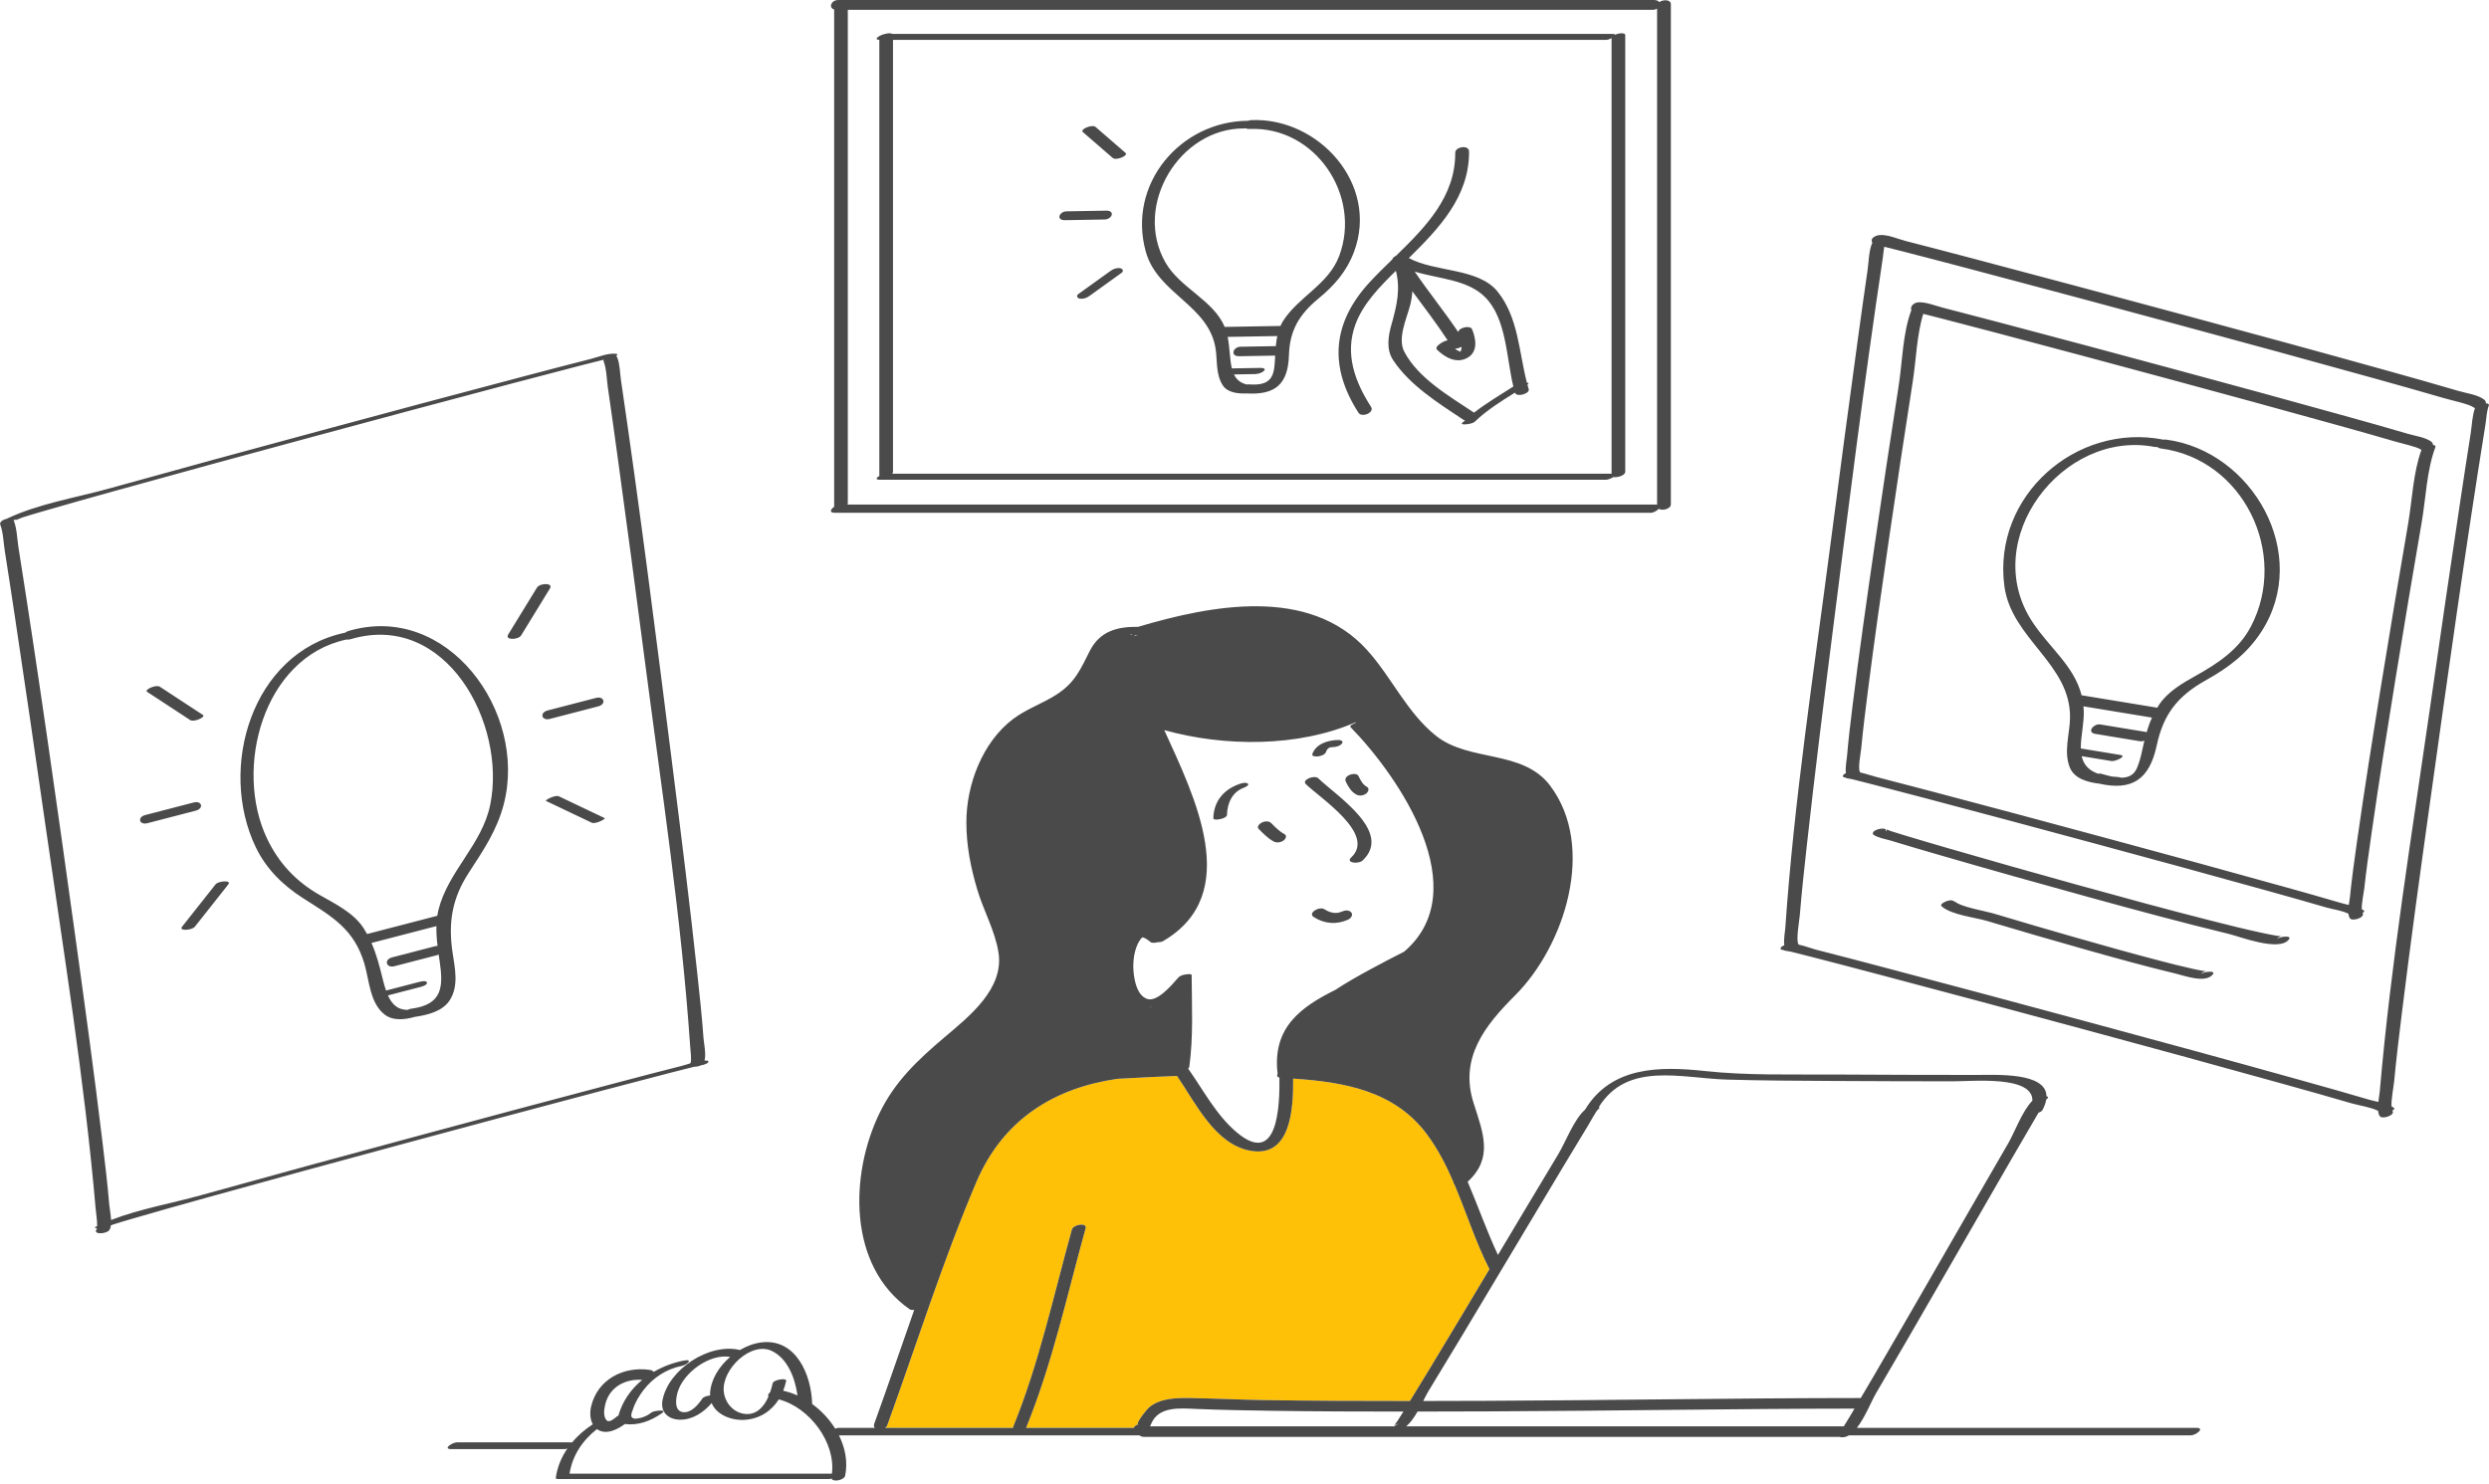<svg width="528" height="315" viewBox="0 0 528 315" fill="none" xmlns="http://www.w3.org/2000/svg">
<path d="M240.51 302.984C232.891 302.984 225.272 302.984 217.653 302.984C217.672 302.952 217.695 302.921 217.709 302.887C223.259 289.256 226.373 274.781 230.299 260.637C230.646 259.388 227.696 259.774 227.379 260.918C223.502 274.886 220.45 289.207 214.969 302.668C214.921 302.785 214.904 302.887 214.898 302.983C205.848 302.983 196.798 302.983 187.749 302.983C187.969 302.842 188.141 302.658 188.223 302.432C194.448 285.234 199.938 267.749 207.088 250.899C212.844 237.333 223.882 230.827 237.034 228.92C241.954 228.626 247.603 228.394 249.691 228.312C253.697 234.192 257.789 242.82 265.219 244.177C273.984 245.778 274.354 234.939 274.318 228.88C285.074 229.585 295.811 231.435 302.681 240.665C305.023 243.811 306.799 247.289 308.353 250.894C308.303 251.054 308.37 251.181 308.513 251.275C311.041 257.216 312.996 263.48 315.889 269.166C315.913 269.213 315.947 269.25 315.978 269.291C311.646 276.537 307.314 283.782 302.943 291.004C301.672 293.105 300.385 295.196 299.096 297.286C288.88 297.291 278.663 297.252 268.449 297.098C263.115 297.018 257.784 296.748 252.452 296.657C249.662 296.609 246.217 296.683 243.894 298.532C243.203 299.083 240.599 302.438 241.556 302.223C240.978 302.352 240.643 302.65 240.51 302.984Z" fill="#FFC107"/>
<path d="M277.003 166.384C276.082 165.49 278.827 164.352 279.673 165.171C283.491 168.871 295.568 176.528 289.027 182.62C288.203 183.388 285.358 183.137 286.648 181.934C291.928 177.017 280.061 169.349 277.003 166.384ZM284.695 193.418C283.386 194.012 282.126 193.68 280.954 192.939C279.868 192.252 277.328 193.737 278.721 194.617C280.987 196.049 283.534 196.249 285.98 195.138C286.507 194.9 287.098 194.22 286.665 193.639C286.22 193.044 285.28 193.153 284.695 193.418ZM272.277 178.357C272.704 178.059 273.108 177.328 272.467 176.99C271.381 176.417 270.529 175.523 269.669 174.665C269.163 174.159 268.325 174.237 267.72 174.516C267.316 174.702 266.493 175.382 267.004 175.892C267.98 176.867 268.975 177.917 270.207 178.567C270.853 178.907 271.693 178.765 272.277 178.357ZM287.716 168.595C288.371 168.945 289.194 168.841 289.79 168.407C290.225 168.09 290.608 167.307 289.96 166.961C289.052 166.476 288.611 165.537 288.167 164.65C287.854 164.025 286.672 164.241 286.206 164.461C285.609 164.742 285.19 165.27 285.509 165.906C286.041 166.969 286.628 168.014 287.716 168.595ZM262.823 166.397C259.507 167.592 257.461 170.093 257.388 173.667C257.377 174.209 260.268 173.79 260.286 172.89C260.335 170.444 261.426 168.034 263.85 167.16C264.021 167.097 265.15 166.606 264.698 166.271C264.229 165.922 263.296 166.227 262.823 166.397ZM279.62 160.504C280.178 160.426 281.058 160.173 281.281 159.575C281.591 158.744 281.988 158.543 282.756 158.531C283.401 158.522 284.26 158.306 284.677 157.768C285.094 157.227 284.323 157.017 283.919 157.023C281.777 157.054 279.215 157.778 278.395 159.979C278.171 160.581 279.35 160.543 279.62 160.504ZM464.766 304.572C440.589 304.572 416.412 304.572 392.234 304.572C391.87 304.789 391.495 304.927 391.109 304.967C390.678 305.011 390.398 304.977 390.228 304.9C341.06 304.9 291.892 304.9 242.725 304.9C242.254 304.9 241.929 304.769 241.722 304.573C220.471 304.573 199.22 304.573 177.968 304.573C179.296 307.242 179.879 310.199 179.292 313.121C179.095 314.101 176.688 314.563 176.402 313.743C176.184 313.808 176.001 313.848 175.891 313.848C156.724 313.848 137.557 313.848 118.391 313.848C118.174 313.848 118.065 313.819 118.022 313.773C117.933 313.748 117.881 313.714 117.887 313.668C118.212 311.311 119.094 309.215 120.36 307.369C120.135 307.449 119.92 307.498 119.746 307.498C111.746 307.498 103.746 307.498 95.746 307.498C93.797 307.498 95.978 306.06 96.927 306.06C104.928 306.06 112.928 306.06 120.928 306.06C121.097 306.06 121.225 306.074 121.335 306.094C122.572 304.622 124.058 303.33 125.73 302.242C125.736 302.238 125.746 302.235 125.751 302.231C125.134 301.114 125.115 299.643 125.401 298.432C126.753 292.714 132.231 289.883 137.828 290.685C138.27 290.748 138.53 290.909 138.661 291.114C140.636 289.96 142.831 289.138 145.096 288.702C147.122 288.311 145.755 289.627 144.578 289.854C141.44 290.458 138.528 292.352 136.577 294.881C135.623 296.119 134.764 297.498 134.289 299.001C134.068 299.696 133.297 301.039 134.93 301.043C136.183 300.908 137.28 300.463 138.22 299.705C138.76 299.326 141.672 298.996 140.454 299.85C138.1 301.498 135.375 302.549 132.564 302.165C130.968 303.357 128.512 304.59 126.666 303.275C126.655 303.267 126.647 303.256 126.636 303.248C123.613 305.604 121.41 308.844 120.823 312.708C139.375 312.708 157.927 312.708 176.477 312.708C177.311 306.086 171.706 298.615 165.206 296.946C163.654 299.398 161.181 301.078 157.959 301.286C155.247 301.461 152.009 300.27 150.964 297.723C149.288 299.712 146.832 301.321 144.181 301.252C141.769 301.191 140.044 299.672 140.542 297.099C141.802 290.596 150.401 284.895 156.959 286.465C158.434 285.602 160.028 285.022 161.59 284.844C168.879 284.012 172.128 291.755 172.286 297.889C172.286 297.899 172.281 297.909 172.28 297.918C174.227 299.325 175.915 301.133 177.178 303.159C177.435 303.053 177.692 302.983 177.907 302.983C180.464 302.983 183.02 302.983 185.577 302.983C185.387 302.789 185.314 302.504 185.453 302.122C188.36 294.092 191.105 286.004 193.937 277.946C193.555 278 193.203 277.978 192.986 277.828C179.803 268.673 180.242 249.212 186.593 236.169C189.874 229.431 194.678 224.928 200.321 220.143C205.5 215.749 213.044 209.87 211.81 202.108C211.081 197.515 208.688 193.336 207.351 188.897C205.921 184.151 204.999 179.448 205 174.477C205.003 166.473 208.415 157.476 214.911 152.57C217.772 150.409 221.246 149.27 224.231 147.317C228.124 144.769 229.22 141.96 231.205 138.082C233.317 133.951 236.977 132.951 241.413 133.011C241.419 133.011 241.422 133.012 241.427 133.012C256.931 128.413 277.702 124.341 289.993 137.923C295.181 143.654 298.48 151.236 304.595 156.114C311.685 161.771 323.007 158.997 328.819 166.69C338.672 179.732 331.926 200.706 321.396 211.225C315.005 217.609 309.533 224.484 312.603 234.078C314.656 240.49 316.81 245.741 311.341 250.759C313.535 255.904 315.389 261.23 317.764 266.297C322.042 259.136 326.314 251.97 330.618 244.823C332.073 242.407 333.877 237.546 336.221 235.495C341.784 226.302 351.913 226.212 361.721 227.272C370.668 228.238 379.783 227.953 388.772 228.007C398.953 228.07 409.133 228.094 419.315 228.098C423.488 228.1 434.066 227.498 434.124 232.618C434.509 232.696 434.643 232.888 434.148 233.236C434.13 233.249 434.096 233.295 434.072 233.325C433.966 233.983 433.715 234.72 433.273 235.553C433.15 235.786 432.823 235.971 432.432 236.103C432.295 236.348 432.168 236.572 432.078 236.727C430.247 239.833 428.439 242.954 426.634 246.076C421.618 254.746 416.629 263.43 411.625 272.107C407.065 280.013 402.513 287.925 397.883 295.792C397.023 297.252 395.652 300.751 393.906 302.985C417.906 302.985 441.906 302.985 465.908 302.985C467.865 302.984 465.812 304.572 464.766 304.572ZM154.902 287.931C150.49 287.172 144.89 291.327 143.725 295.493C143.387 296.703 142.937 299.38 144.857 299.645C146.631 299.89 148.113 298.054 148.994 296.768C149.228 296.426 149.971 296.179 150.634 296.115C150.628 295.954 150.619 295.794 150.629 295.624C150.801 292.717 152.533 289.947 154.902 287.931ZM169.175 296.118C168.651 292.397 167.11 288.3 163.734 286.668C159.357 284.552 153.042 290.548 153.538 295.302C153.792 297.735 155.668 299.878 158.22 300.045C160.609 300.201 162.116 298.401 163.019 296.344C162.829 296.077 163.021 295.711 163.382 295.408C163.607 294.763 163.781 294.118 163.907 293.522C164.065 292.77 166.927 292.3 166.77 293.034C166.618 293.755 166.403 294.446 166.138 295.106C167.17 295.331 168.187 295.671 169.175 296.118ZM128.647 301.347C129.204 302.004 130.259 301.054 130.866 300.576C130.964 300.499 131.071 300.441 131.181 300.391C132.044 297.319 133.864 294.763 136.231 292.805C132.709 292.535 129.277 294.287 128.4 297.997C128.164 298.999 127.909 300.476 128.647 301.347ZM240.51 302.984C240.644 302.65 240.98 302.352 241.556 302.223C240.599 302.438 243.202 299.082 243.894 298.532C246.217 296.683 249.662 296.609 252.452 296.657C257.784 296.749 263.113 297.018 268.448 297.098C278.663 297.252 288.88 297.291 299.095 297.286C300.384 295.196 301.669 293.104 302.941 291.004C307.312 283.782 311.645 276.537 315.977 269.291C315.945 269.25 315.913 269.213 315.889 269.166C312.996 263.48 311.04 257.217 308.512 251.275C308.367 251.181 308.302 251.054 308.352 250.894C306.798 247.29 305.022 243.812 302.68 240.665C295.81 231.435 285.073 229.585 274.316 228.88C274.353 234.939 273.983 245.777 265.217 244.177C257.786 242.82 253.697 234.192 249.691 228.312C247.603 228.394 241.954 228.626 237.034 228.92C223.882 230.826 212.844 237.332 207.088 250.899C199.938 267.749 194.448 285.234 188.223 302.432C188.141 302.658 187.969 302.842 187.749 302.983C196.799 302.983 205.849 302.983 214.898 302.983C214.904 302.886 214.921 302.785 214.969 302.668C220.45 289.207 223.502 274.886 227.379 260.918C227.696 259.774 230.646 259.388 230.299 260.637C226.373 274.781 223.259 289.256 217.709 302.887C217.695 302.921 217.672 302.952 217.653 302.984C225.272 302.984 232.891 302.984 240.51 302.984ZM240.527 134.815C240.732 134.891 240.859 134.948 240.859 134.948C240.859 134.948 241.097 134.86 241.551 134.708C241.503 134.723 241.454 134.736 241.405 134.751C241.051 134.857 240.765 134.858 240.527 134.815ZM391.128 302.67C391.596 301.916 392.061 301.16 392.518 300.399C392.816 299.903 393.104 299.4 393.401 298.903C367.713 298.925 342.027 299.382 316.341 299.487C311.132 299.508 305.922 299.522 300.712 299.528C300.008 300.749 299.204 301.913 298.318 302.657C329.195 302.657 360.073 302.657 390.95 302.657C391.014 302.657 391.068 302.666 391.128 302.67ZM243.965 302.657C261.235 302.657 278.504 302.657 295.773 302.657C296.059 302.384 296.547 302.136 297.066 302.09C295.35 302.239 295.448 303.059 296.421 301.564C296.858 300.89 297.286 300.211 297.712 299.531C288.525 299.534 279.34 299.5 270.154 299.369C264.707 299.292 259.259 299.197 253.817 298.973C250.445 298.833 245.806 298.334 244.226 302.076C244.141 302.275 244.054 302.468 243.965 302.657ZM271.41 228.671C270.902 228.537 270.838 228.21 271.026 227.865C269.842 218.002 276.023 213.654 283.297 210.037C287.191 207.435 294.104 203.845 297.881 201.933C312.979 188.964 297.113 165.165 286.471 154.264C286.25 154.038 286.883 153.635 287.604 153.38C287.555 153.317 287.526 153.279 287.526 153.279C287.526 153.279 287.512 153.282 287.501 153.286C275.458 158.534 259.821 158.515 246.98 154.925C253.286 168.845 263.844 189.707 246.735 199.695C246.442 199.866 245.985 199.943 245.55 199.937C244.959 200.108 244.32 200.131 243.995 199.851C243.564 199.478 243.095 199.132 242.55 198.945C242.468 198.917 242.406 198.906 242.356 198.9C242.259 198.963 242.133 199.064 241.996 199.245C241.725 199.601 241.492 199.984 241.308 200.393C240.412 202.384 240.245 204.856 240.552 206.995C240.805 208.75 241.416 211.23 243.284 211.947C245.401 212.76 248.487 209.125 249.842 207.569C249.876 207.529 249.921 207.502 249.957 207.465C250.058 207.302 250.27 207.159 250.542 207.044C250.808 206.91 251.095 206.826 251.396 206.794C252.1 206.657 252.787 206.67 252.789 206.889C252.823 213.41 253.175 219.907 252.289 226.389C252.269 226.528 252.178 226.648 252.043 226.754C255.298 231.348 257.987 236.602 262.346 240.273C271.134 247.675 271.472 234.627 271.41 228.671ZM243.55 213.772C243.905 213.79 244.287 213.727 244.691 213.587C244.314 213.681 243.934 213.746 243.55 213.772ZM316.887 272.171C312.275 279.88 307.674 287.597 302.984 295.26C302.685 295.748 302.324 296.471 301.911 297.285C306.379 297.279 310.848 297.267 315.315 297.25C341.694 297.143 368.073 296.671 394.451 296.656C394.546 296.656 394.63 296.666 394.715 296.676C395.618 295.143 396.53 293.613 397.428 292.076C402.394 283.566 407.31 275.026 412.229 266.488C416.818 258.524 421.395 250.552 426.013 242.605C427.378 240.255 428.98 235.747 431.138 233.565C431.278 228.162 418.454 229.457 414.283 229.453C405.759 229.443 397.236 229.425 388.712 229.372C381.271 229.326 373.824 229.307 366.384 229.088C356.635 228.803 345.237 225.183 339.174 234.897C339.367 234.999 339.363 235.169 338.98 235.432C338.661 235.651 337.293 238.159 336.771 239.014C335.081 241.784 333.407 244.564 331.737 247.346C326.772 255.614 321.836 263.896 316.887 272.171ZM239.68 134.557C239.876 134.606 240.055 134.656 240.21 134.705C240.132 134.66 240.062 134.612 240.011 134.55C239.899 134.551 239.789 134.553 239.68 134.557ZM106.897 170.53C105.459 176.159 102.548 180.413 99.424 185.214C95.922 190.6 95.052 195.762 95.996 202.076C96.501 205.45 97.37 209.194 95.4 212.253C93.877 214.618 90.719 215.372 88.016 215.775C85.763 216.407 83.299 216.647 81.543 215.244C78.439 212.763 78.346 208.051 77.305 204.515C75.124 197.091 70.385 194.479 64.272 190.579C60.033 187.874 56.458 184.365 54.26 179.784C46.197 162.97 53.383 138.546 73.028 134.29C73.087 134.277 73.132 134.282 73.186 134.273C73.359 134.13 73.572 134 73.87 133.911C94.886 127.636 111.874 151.044 106.897 170.53ZM93.257 203.91C93.191 203.461 93.123 203.007 93.055 202.548C92.965 202.586 92.891 202.633 92.782 202.661C89.748 203.448 86.713 204.237 83.677 205.024C81.897 205.486 81.391 203.616 83.175 203.153C86.21 202.366 89.246 201.577 92.281 200.79C92.477 200.739 92.651 200.727 92.816 200.727C92.648 199.329 92.544 197.914 92.579 196.515C87.987 197.707 83.395 198.899 78.805 200.091C79.874 202.526 80.534 205.067 81.188 207.75C81.403 208.633 81.632 209.447 81.889 210.188C84.252 209.575 86.615 208.961 88.978 208.348C89.272 208.272 90.434 207.99 90.57 208.491C90.703 208.99 89.556 209.335 89.263 209.411C86.941 210.015 84.617 210.618 82.294 211.22C83.153 213.139 84.377 214.302 86.483 214.294C86.692 214.176 86.93 214.087 87.192 214.053C93.847 213.19 94.09 209.481 93.257 203.91ZM74.335 135.647C73.993 135.75 73.718 135.747 73.481 135.704C73.457 135.71 73.442 135.72 73.415 135.725C55.806 139.541 49.539 163.117 56.681 178.006C59.141 183.136 62.778 187.035 67.734 189.867C71.046 191.759 74.993 193.65 77.142 196.97C77.404 197.375 77.647 197.783 77.874 198.194C82.837 196.906 87.799 195.618 92.76 194.329C92.825 193.919 92.901 193.509 93.001 193.105C95.061 184.851 102.233 179.269 103.981 170.817C107.527 153.653 94.65 129.583 74.335 135.647ZM41.071 170.287C37.657 171.174 34.242 172.06 30.828 172.946C29.058 173.406 29.524 175.133 31.291 174.675C34.706 173.789 38.12 172.902 41.533 172.016C43.304 171.555 42.837 169.829 41.071 170.287ZM45.734 187.651C43.362 190.649 40.993 193.648 38.621 196.645C37.839 197.635 40.749 197.384 41.31 196.674C43.682 193.676 46.051 190.678 48.423 187.68C49.208 186.69 46.297 186.941 45.734 187.651ZM40.344 152.792C41.136 153.311 43.711 152.144 43.05 151.71C39.999 149.713 36.95 147.715 33.901 145.716C33.109 145.197 30.535 146.364 31.197 146.798C34.245 148.795 37.294 150.793 40.344 152.792ZM116.656 152.549C120.07 151.662 123.484 150.776 126.898 149.889C128.675 149.428 128.19 147.635 126.418 148.096C123.004 148.982 119.59 149.867 116.176 150.754C114.398 151.216 114.884 153.009 116.656 152.549ZM118.557 168.973C117.791 168.608 115.51 169.805 115.825 169.955C119.063 171.498 122.302 173.04 125.54 174.581C126.307 174.945 128.587 173.748 128.272 173.599C125.033 172.058 121.795 170.516 118.557 168.973ZM113.917 124.675C111.883 127.992 109.849 131.311 107.813 134.628C107.024 135.913 109.967 135.782 110.549 134.833C112.584 131.516 114.619 128.198 116.653 124.88C117.442 123.594 114.498 123.726 113.917 124.675ZM127.505 231.489C113.508 235.191 99.522 238.943 85.546 242.723C71.507 246.52 57.472 250.334 43.464 254.24C38.493 255.626 33.526 257.012 28.573 258.46C27.073 258.898 25.573 259.331 24.085 259.803C23.948 259.847 23.739 259.933 23.523 260.024C23.468 260.411 23.375 260.759 23.197 261.015C22.61 261.857 19.671 262.036 20.477 260.876C20.517 260.819 20.544 260.73 20.566 260.622C20.203 260.624 20.003 260.563 20.201 260.413C20.337 260.309 20.47 260.233 20.61 260.16C20.64 259.069 20.349 257.161 20.285 256.421C17.918 229.076 13.46 201.816 9.572 174.658C7.481 160.059 5.357 145.465 3.161 130.882C2.456 126.204 1.75 121.526 1.008 116.853C0.732 115.114 0.694 112.994 0.057 111.333C-0.158 110.772 0.594 110.269 1.391 110.101C1.405 110.094 1.414 110.087 1.428 110.081C8.037 106.903 16.155 105.61 23.171 103.654C38.072 99.501 52.998 95.44 67.933 91.407C82.466 87.481 97.005 83.577 111.565 79.743C116.11 78.547 120.655 77.347 125.211 76.195C126.853 75.78 128.972 74.874 130.703 75.069C130.816 75.073 130.9 75.123 130.955 75.216C130.955 75.218 130.955 75.221 130.955 75.223C130.949 75.358 130.857 75.477 130.717 75.584C130.822 75.662 130.906 75.761 130.955 75.889C131.499 77.328 131.511 79.175 131.732 80.682C135.744 107.998 139.23 135.403 142.684 162.794C144.52 177.354 146.339 191.917 147.913 206.507C148.406 211.081 148.906 215.66 149.235 220.25C149.314 221.354 149.825 223.656 149.461 225.047C149.656 225.045 149.85 225.047 150.036 225.068C150.149 225.072 150.233 225.122 150.288 225.215C150.288 225.217 150.288 225.22 150.288 225.222C150.268 225.646 149.449 225.935 148.685 226.064C148.278 226.255 147.737 226.362 147.275 226.359C147.122 226.397 146.946 226.441 146.722 226.496C145.225 226.866 143.731 227.247 142.237 227.632C137.322 228.899 132.413 230.191 127.505 231.489ZM128.056 76.001C128.054 76.055 128.091 76.089 128.146 76.113C128.151 76.106 128.158 76.1 128.162 76.094C128.095 76.072 128.054 76.042 128.056 76.001ZM87.266 241.407C101.8 237.481 116.339 233.577 130.898 229.743C135.443 228.547 139.988 227.347 144.544 226.195C145.123 226.049 145.764 225.841 146.424 225.642C146.443 225.609 146.453 225.579 146.478 225.543C146.767 225.129 146.449 222.627 146.391 221.781C144.528 194.648 140.349 167.552 136.841 140.599C134.925 125.874 132.974 111.154 130.947 96.445C130.295 91.713 129.641 86.98 128.95 82.255C128.694 80.502 128.689 78.34 128.055 76.666C128.012 76.552 128.014 76.441 128.043 76.334C127.873 76.376 127.66 76.429 127.388 76.496C125.891 76.866 124.397 77.247 122.903 77.632C117.987 78.899 113.078 80.191 108.17 81.488C94.172 85.19 80.188 88.942 66.21 92.722C52.172 96.519 38.138 100.333 24.128 104.239C19.159 105.625 14.191 107.011 9.238 108.459C7.739 108.897 6.239 109.33 4.751 109.802C4.227 109.969 2.692 110.739 3.476 110.143C3.358 110.233 3.13 110.317 2.859 110.39C2.897 110.44 2.931 110.494 2.955 110.555C3.591 112.215 3.63 114.336 3.905 116.076C8.258 143.573 12.146 171.151 15.975 198.724C17.977 213.155 19.965 227.592 21.706 242.058C22.25 246.579 22.802 251.106 23.181 255.645C23.244 256.385 23.509 257.687 23.564 258.878C29.581 256.541 36.452 255.341 42.504 253.653C57.406 249.501 72.332 245.44 87.266 241.407ZM243.053 53.381C239.094 39.056 250.401 25.693 264.786 25.629C264.974 25.551 265.184 25.497 265.415 25.487C279.688 24.868 292.615 39.075 287.223 53.455C285.676 57.58 283.099 60.546 279.734 63.316C275.655 66.674 273.585 70.058 273.428 75.367C273.242 81.596 270.469 83.815 264.508 83.488C262.517 83.565 260.348 83.302 259.359 81.72C257.921 79.42 258.254 76.794 257.898 74.205C256.599 64.746 245.557 62.444 243.053 53.381ZM270.504 75.446C270.453 75.451 270.402 75.46 270.35 75.461C267.859 75.503 265.37 75.546 262.878 75.589C260.901 75.622 261.555 73.606 263.165 73.577C265.656 73.534 268.146 73.492 270.638 73.449C270.638 73.449 270.641 73.449 270.643 73.449C270.71 72.738 270.803 72.017 270.953 71.309C267.446 71.369 263.938 71.428 260.431 71.489C260.895 73.796 260.845 76.245 261.322 78.173C263.361 78.138 265.4 78.103 267.44 78.068C267.752 78.063 268.62 78.156 268.155 78.656C267.713 79.133 266.85 79.367 266.223 79.379C264.738 79.404 263.253 79.43 261.769 79.455C262.271 80.496 263.085 81.265 264.484 81.584C264.618 81.56 264.752 81.546 264.88 81.557C270.33 82.014 270.32 79.17 270.504 75.446ZM247.248 55.73C250.317 61.09 257.435 63.7 259.799 69.369C263.742 69.302 267.687 69.233 271.631 69.167C271.798 68.788 271.983 68.417 272.207 68.069C275.572 62.875 281.82 60.359 284.09 54.306C288.897 41.487 278.991 26.766 265.092 27.368C264.711 27.385 264.434 27.328 264.24 27.224C264.143 27.244 264.052 27.256 263.966 27.255C250.248 27.132 240.282 43.564 247.248 55.73ZM225.928 46.722C228.731 46.674 231.532 46.625 234.334 46.576C235.891 46.549 236.641 44.669 234.658 44.703C231.855 44.752 229.054 44.801 226.252 44.849C224.694 44.876 223.945 46.756 225.928 46.722ZM237.649 56.922C236.927 56.787 236.178 57.055 235.599 57.471C233.324 59.108 231.05 60.746 228.775 62.382C228.266 62.748 228.487 63.26 229.038 63.362C229.76 63.497 230.509 63.229 231.088 62.813C233.363 61.177 235.637 59.539 237.912 57.902C238.421 57.537 238.201 57.026 237.649 56.922ZM236.055 33.522C236.759 34.133 239.435 33.027 238.76 32.442C236.644 30.604 234.525 28.77 232.406 26.936C231.702 26.325 229.026 27.432 229.701 28.016C231.82 29.852 233.939 31.686 236.055 33.522ZM186.561 100.982C186.548 100.95 186.537 100.919 186.537 100.881C186.537 70.073 186.537 39.266 186.537 8.457C185.058 8.383 186.803 7.364 187.723 7.209C188.327 7.026 188.991 7.001 189.282 7.188C240.165 7.188 291.049 7.188 341.932 7.188C342.377 7.188 342.59 7.258 342.655 7.362C343.513 6.971 344.768 6.922 344.768 7.438C344.768 38.327 344.768 69.215 344.768 100.104C344.768 100.91 343.055 101.397 342.264 101.223C341.811 101.52 341.099 101.798 340.704 101.798C289.371 101.798 238.039 101.798 186.705 101.798C185.555 101.798 185.91 101.348 186.561 100.982ZM340.704 8.465C290.281 8.465 239.859 8.465 189.435 8.465C189.435 39.011 189.435 69.558 189.435 100.104C189.435 100.255 189.37 100.394 189.265 100.521C240.132 100.521 291 100.521 341.868 100.521C341.868 69.752 341.868 38.984 341.868 8.215C341.868 8.176 341.881 8.14 341.889 8.103C341.476 8.307 341.001 8.465 340.704 8.465ZM176.953 107.538C176.953 72.362 176.953 37.187 176.953 2.013C175.702 1.643 176.328 0.005 177.786 0.005C235.481 0.005 293.177 0.005 350.872 0.005C351.456 0.005 351.81 0.191 351.982 0.448C352.803 -0.124 354.447 -0.152 354.447 0.91C354.447 36.286 354.447 71.663 354.447 107.04C354.447 107.958 352.651 108.471 351.878 107.967C351.492 108.393 350.749 108.811 350.188 108.811C292.492 108.811 234.797 108.811 177.102 108.811C175.806 108.81 176.205 108.053 176.953 107.538ZM350.604 2.088C293.686 2.088 236.769 2.088 179.851 2.088C179.851 36.987 179.851 71.888 179.851 106.787C179.851 106.887 179.813 106.98 179.755 107.069C236.933 107.069 294.109 107.069 351.288 107.069C351.378 107.069 351.449 107.076 351.523 107.084C351.523 71.996 351.523 36.908 351.523 1.82C351.28 1.981 350.97 2.088 350.604 2.088ZM290.527 59.913C292.041 58.268 293.69 56.66 295.361 55.038C295.414 54.735 295.725 54.468 296.134 54.286C302.441 48.15 308.753 41.723 308.706 32.399C308.699 31.118 311.632 30.663 311.639 32.169C311.686 41.736 305.256 48.471 298.862 54.761C304.496 57.804 313.615 56.814 317.694 61.884C322.104 67.366 322.199 74.622 323.906 81.194C324.255 81.227 324.385 81.353 324.022 81.619C324.109 81.935 324.194 82.252 324.289 82.564C324.588 83.55 321.699 84.354 321.391 83.339C321.388 83.329 321.385 83.318 321.383 83.309C318.385 85.186 315.382 87.038 312.82 89.517C312.315 90.007 309.561 90.332 310.194 89.72C310.389 89.531 310.595 89.357 310.796 89.173C310.63 89.155 310.483 89.11 310.367 89.033C305.107 85.522 299.072 81.782 295.527 76.409C294.019 74.125 294.482 71.314 295.187 68.836C296.324 64.839 297.114 61.308 296.113 57.464C292.756 60.775 289.159 64.388 287.523 68.866C285.25 75.089 287.401 80.978 290.836 86.317C291.646 87.577 288.879 88.671 288.18 87.585C281.845 77.737 282.635 68.487 290.527 59.913ZM300.107 57.633C303.068 62.001 306.41 66.099 309.352 70.481C309.346 69.579 311.873 68.885 312.289 69.895C313.095 71.851 313.549 74.541 311.435 75.841C309.079 77.29 306.573 75.895 304.831 74.2C304.562 73.939 304.779 73.536 304.999 73.337C305.573 72.816 306.299 72.36 307.085 72.211C304.755 68.627 302.127 65.256 299.608 61.806C299.544 62.795 299.391 63.797 299.122 64.823C298.388 67.624 296.409 71.818 297.902 74.648C300.886 80.307 307.483 84.088 312.647 87.535C312.665 87.547 312.673 87.558 312.689 87.57C315.324 85.518 318.215 83.829 321.031 82.012C319.531 75.851 319.595 67.559 315.001 63.015C311.245 59.299 305.279 59.202 300.107 57.633ZM308.647 74.008C308.984 74.251 309.339 74.464 309.729 74.608C309.755 74.618 309.781 74.624 309.809 74.629C309.971 74.314 310.054 73.969 310.075 73.611C309.626 73.8 309.14 73.956 308.647 74.008ZM479.676 134.095C476.691 138.685 472.748 141.663 468.014 144.303C461.991 147.662 458.944 151.475 457.51 158.197C455.957 165.476 452.201 167.828 445.346 166.294C442.775 165.985 439.999 165.207 439.056 162.808C437.737 159.454 439.067 155.767 439.121 152.308C439.299 140.854 426.686 135.587 425.195 124.372C422.657 105.284 440.383 89.648 458.914 93.287C458.935 93.292 458.949 93.298 458.97 93.303C459.14 93.267 459.311 93.255 459.475 93.277C477.81 95.659 490.387 117.622 479.676 134.095ZM456.51 152.272C451.66 151.473 446.812 150.676 441.962 149.878C441.987 150.161 442.022 150.438 442.033 150.732C442.129 153.341 441.465 155.897 441.406 158.495C441.404 158.612 441.414 158.717 441.414 158.829C441.439 158.831 441.467 158.829 441.488 158.833C444.259 159.288 447.029 159.743 449.801 160.198C451.322 160.448 448.657 161.614 447.953 161.499C445.832 161.15 443.711 160.802 441.59 160.454C442.035 162.446 443.299 163.56 445.069 164.178C445.305 164.132 445.531 164.125 445.719 164.178C446.404 164.369 447.185 164.602 447.984 164.776C448.397 164.819 448.82 164.855 449.256 164.879C449.557 164.896 449.755 164.949 449.887 165.024C451.326 165.045 452.63 164.581 453.324 162.978C453.95 161.532 454.264 160.02 454.594 158.486C454.69 158.038 454.789 157.596 454.895 157.161C454.609 157.282 454.295 157.342 453.992 157.292C450.826 156.772 447.659 156.251 444.493 155.73C442.551 155.411 444.161 153.499 445.523 153.722C448.689 154.243 451.855 154.764 455.021 155.284C455.156 155.306 455.271 155.338 455.374 155.374C455.682 154.31 456.053 153.279 456.51 152.272ZM458.415 95.167C458.002 95.113 457.762 94.988 457.639 94.829C457.45 94.866 457.273 94.878 457.137 94.851C437.599 91.014 419.569 114.533 431.193 132.052C434.816 137.514 440.006 141.326 441.573 147.537C441.594 147.539 441.616 147.537 441.637 147.541C446.965 148.417 452.293 149.294 457.622 150.172C457.757 149.952 457.886 149.733 458.031 149.516C459.85 146.802 462.883 145.016 465.665 143.464C470.395 140.827 474.908 137.889 477.496 132.936C485.566 117.492 475.928 97.444 458.415 95.167ZM527.953 86.084C527.49 87.293 527.449 88.819 527.245 90.085C522.954 116.763 519.219 143.542 515.482 170.302C513.414 185.113 511.369 199.93 509.542 214.773C508.938 219.681 508.336 224.593 507.873 229.517C507.781 230.495 507.253 233.203 507.313 234.753C507.513 234.86 507.698 234.977 507.866 235.105C508.038 235.236 507.846 235.457 507.496 235.668C507.506 235.685 507.512 235.708 507.522 235.723C508.163 236.644 505.353 237.593 504.824 236.834C504.625 236.548 504.518 236.156 504.473 235.712C502.884 234.916 500.358 234.566 498.826 234.117C493.967 232.698 489.094 231.329 484.217 229.97C469.96 225.996 455.677 222.109 441.389 218.245C427.165 214.4 412.936 210.578 398.69 206.815C393.877 205.544 389.062 204.274 384.241 203.038C382.809 202.671 381.378 202.303 379.941 201.952C379.565 201.861 378.071 201.685 378.415 201.588C378.023 201.595 377.733 201.517 377.725 201.333C377.725 201.331 377.725 201.329 377.725 201.326C377.708 200.977 378.075 200.745 378.509 200.589C378.332 199.407 378.66 197.79 378.721 196.903C380.586 169.77 384.765 142.674 388.273 115.72C390.19 100.995 392.141 86.276 394.168 71.566C394.82 66.835 395.474 62.102 396.165 57.376C396.422 55.623 396.426 53.461 397.06 51.787C397.091 51.704 397.146 51.628 397.208 51.555C397.113 51.421 397.053 51.258 397.043 51.059C397.043 51.057 397.043 51.054 397.043 51.052C397.008 50.33 398.108 49.949 398.641 49.889C400.37 49.694 402.685 50.74 404.318 51.156C409.083 52.373 413.84 53.624 418.596 54.879C433.326 58.768 448.04 62.715 462.747 66.692C477.523 70.688 492.296 74.702 507.038 78.826C511.862 80.176 516.688 81.523 521.49 82.949C523.102 83.428 525.577 83.728 526.96 84.782C527.29 85.033 527.378 85.31 527.31 85.574C527.766 85.596 528.078 85.754 527.953 86.084ZM525.027 86.59C524.917 86.555 524.811 86.51 524.721 86.441C523.806 85.745 520.162 84.983 518.504 84.499C513.646 83.08 508.772 81.712 503.896 80.353C489.638 76.378 475.357 72.491 461.068 68.628C446.844 64.782 432.613 60.96 418.368 57.197C413.556 55.926 408.741 54.656 403.919 53.42C402.518 53.061 401.117 52.701 399.711 52.358C399.555 53.168 399.507 54.042 399.393 54.803C395.424 81.26 392.098 107.826 388.73 134.365C386.835 149.302 384.962 164.244 383.309 179.21C382.759 184.175 382.213 189.143 381.806 194.121C381.702 195.4 380.934 199.536 381.518 200.372C381.536 200.397 381.54 200.421 381.553 200.446C382.861 200.713 384.238 201.259 385.326 201.538C390.091 202.754 394.849 204.005 399.604 205.26C414.335 209.149 429.049 213.096 443.757 217.073C458.533 221.069 473.306 225.083 488.048 229.207C492.871 230.557 497.695 231.904 502.499 233.33C503.083 233.504 503.797 233.653 504.53 233.826C504.63 232.951 504.784 232.106 504.831 231.559C507.198 204.213 511.657 176.954 515.546 149.795C517.636 135.196 519.76 120.603 521.957 106.02C522.662 101.341 523.368 96.663 524.11 91.991C524.381 90.291 524.431 88.234 525.027 86.59ZM516.619 94.903C514.798 99.724 514.593 105.787 513.723 110.831C511.83 121.81 509.993 132.798 508.207 143.794C506.408 154.879 504.63 165.971 503.046 177.089C502.497 180.929 501.951 184.772 501.53 188.628C501.44 189.448 500.961 191.641 501.009 192.926C501.175 193.015 501.333 193.111 501.478 193.216C501.635 193.331 501.483 193.528 501.181 193.725C501.181 193.725 501.182 193.729 501.184 193.731C501.803 194.68 498.986 195.608 498.486 194.842C498.319 194.585 498.228 194.255 498.186 193.888C496.824 193.204 494.77 192.937 493.454 192.553C489.431 191.378 485.395 190.243 481.358 189.118C469.224 185.733 457.07 182.425 444.91 179.137C432.793 175.862 420.669 172.606 408.533 169.401C404.535 168.345 400.534 167.29 396.527 166.262C395.324 165.953 394.122 165.644 392.915 165.349C392.815 165.325 392.618 165.29 392.401 165.253C392.393 165.252 392.384 165.251 392.376 165.249C391.788 165.148 391.073 165.026 391.758 165.006C391.758 165.006 391.759 165.005 391.762 165.004C391.262 165.023 390.883 164.915 390.941 164.63C390.942 164.628 390.941 164.625 390.941 164.623C390.99 164.388 391.253 164.206 391.578 164.07C391.403 162.911 391.739 161.347 391.816 160.447C392.124 156.866 392.549 153.296 392.993 149.729C394.391 138.482 395.988 127.26 397.622 116.045C399.279 104.678 400.983 93.316 402.757 81.967C403.546 76.922 403.622 70.764 405.415 65.939C405.43 65.901 405.453 65.866 405.475 65.831C405.392 65.695 405.357 65.526 405.4 65.313C405.4 65.311 405.401 65.309 405.401 65.306C405.542 64.61 406.327 64.164 407 64.144C408.674 64.092 410.585 64.889 412.18 65.297C416.233 66.334 420.28 67.398 424.325 68.466C436.703 71.735 449.069 75.051 461.427 78.395C473.831 81.749 486.233 85.119 498.608 88.579C502.695 89.722 506.781 90.863 510.85 92.068C512.312 92.501 514.464 92.772 515.731 93.703C516.031 93.923 516.127 94.165 516.096 94.401C516.483 94.446 516.732 94.603 516.619 94.903ZM513.672 95.463C513.609 95.435 513.547 95.402 513.491 95.362C512.757 94.823 509.685 94.152 508.293 93.746C504.27 92.57 500.233 91.436 496.197 90.31C484.061 86.926 471.908 83.617 459.747 80.33C447.63 77.055 435.507 73.798 423.371 70.594C419.372 69.537 415.372 68.483 411.366 67.455C410.241 67.167 409.117 66.879 407.99 66.601C406.608 71.03 406.473 76.395 405.775 80.862C404.065 91.798 402.414 102.743 400.814 113.695C399.19 124.818 397.589 135.947 396.178 147.099C395.69 150.963 395.201 154.829 394.84 158.708C394.74 159.772 394.068 163.06 394.564 163.812C394.587 163.849 394.599 163.885 394.615 163.922C395.781 164.16 396.969 164.594 398.03 164.865C402.083 165.901 406.129 166.965 410.174 168.033C422.552 171.303 434.918 174.619 447.277 177.962C459.681 181.316 472.082 184.686 484.457 188.147C488.544 189.29 492.633 190.431 496.701 191.636C497.161 191.772 497.702 191.893 498.262 192.024C498.344 191.403 498.452 190.817 498.495 190.39C498.882 186.58 499.402 182.786 499.939 178.995C501.538 167.701 503.327 156.434 505.155 145.176C506.993 133.847 508.879 122.525 510.832 111.215C511.692 106.232 511.907 100.257 513.672 95.463ZM483.98 198.666C484.142 198.637 484.18 198.666 483.98 198.666V198.666ZM482.899 199.374C483.286 198.86 483.753 198.706 483.98 198.666C483.829 198.665 483.542 198.647 483.061 198.573C481.966 198.402 480.882 198.169 479.798 197.938C476.258 197.183 472.743 196.297 469.234 195.409C459.69 192.992 450.192 190.392 440.704 187.765C431.471 185.209 422.252 182.6 413.052 179.927C409.972 179.032 406.894 178.129 403.824 177.198C402.916 176.923 402.009 176.643 401.105 176.352C400.251 176.077 400.255 175.82 400.187 176.346C400.135 176.374 400.082 176.403 400.033 176.43C400.232 176.07 400.012 175.75 399 175.849C398.99 175.85 398.98 175.851 398.97 175.852C398.545 175.893 397.376 176.204 397.305 176.764C397.303 176.768 397.303 176.771 397.303 176.775C397.264 176.904 397.293 177.014 397.392 177.106C398.383 177.804 399.941 178.022 401.073 178.37C404.516 179.425 407.974 180.43 411.434 181.434C421.971 184.495 432.538 187.464 443.118 190.373C452.991 193.088 462.879 195.769 472.831 198.179C475.095 198.727 483.536 202.033 485.569 199.332C486.284 198.38 483.402 198.706 482.899 199.374ZM466.751 206.805C467.204 206.241 467.768 206.112 468.003 206.087C467.88 206.083 467.647 206.065 467.251 205.999C466.514 205.877 465.783 205.713 465.053 205.555C462.72 205.045 460.406 204.444 458.096 203.843C452.133 202.293 446.203 200.619 440.28 198.929C434.548 197.293 428.827 195.619 423.118 193.904C420.993 193.265 416.026 192.498 414.615 191.253C414.585 191.282 414.555 191.312 414.523 191.341C414.401 191.064 413.92 190.914 413.117 191.164C413.11 191.166 413.102 191.168 413.096 191.171C412.837 191.251 411.329 191.819 411.91 192.333C413.969 194.149 418.973 194.659 421.505 195.42C428.534 197.531 435.585 199.571 442.648 201.563C448.927 203.334 455.219 205.082 461.565 206.599C463.396 207.037 467.846 208.724 469.422 206.763C470.156 205.849 467.274 206.153 466.751 206.805ZM468.003 206.087C468.134 206.075 468.156 206.092 468.003 206.087V206.087Z" fill="#4A4A4A"/>
</svg>

